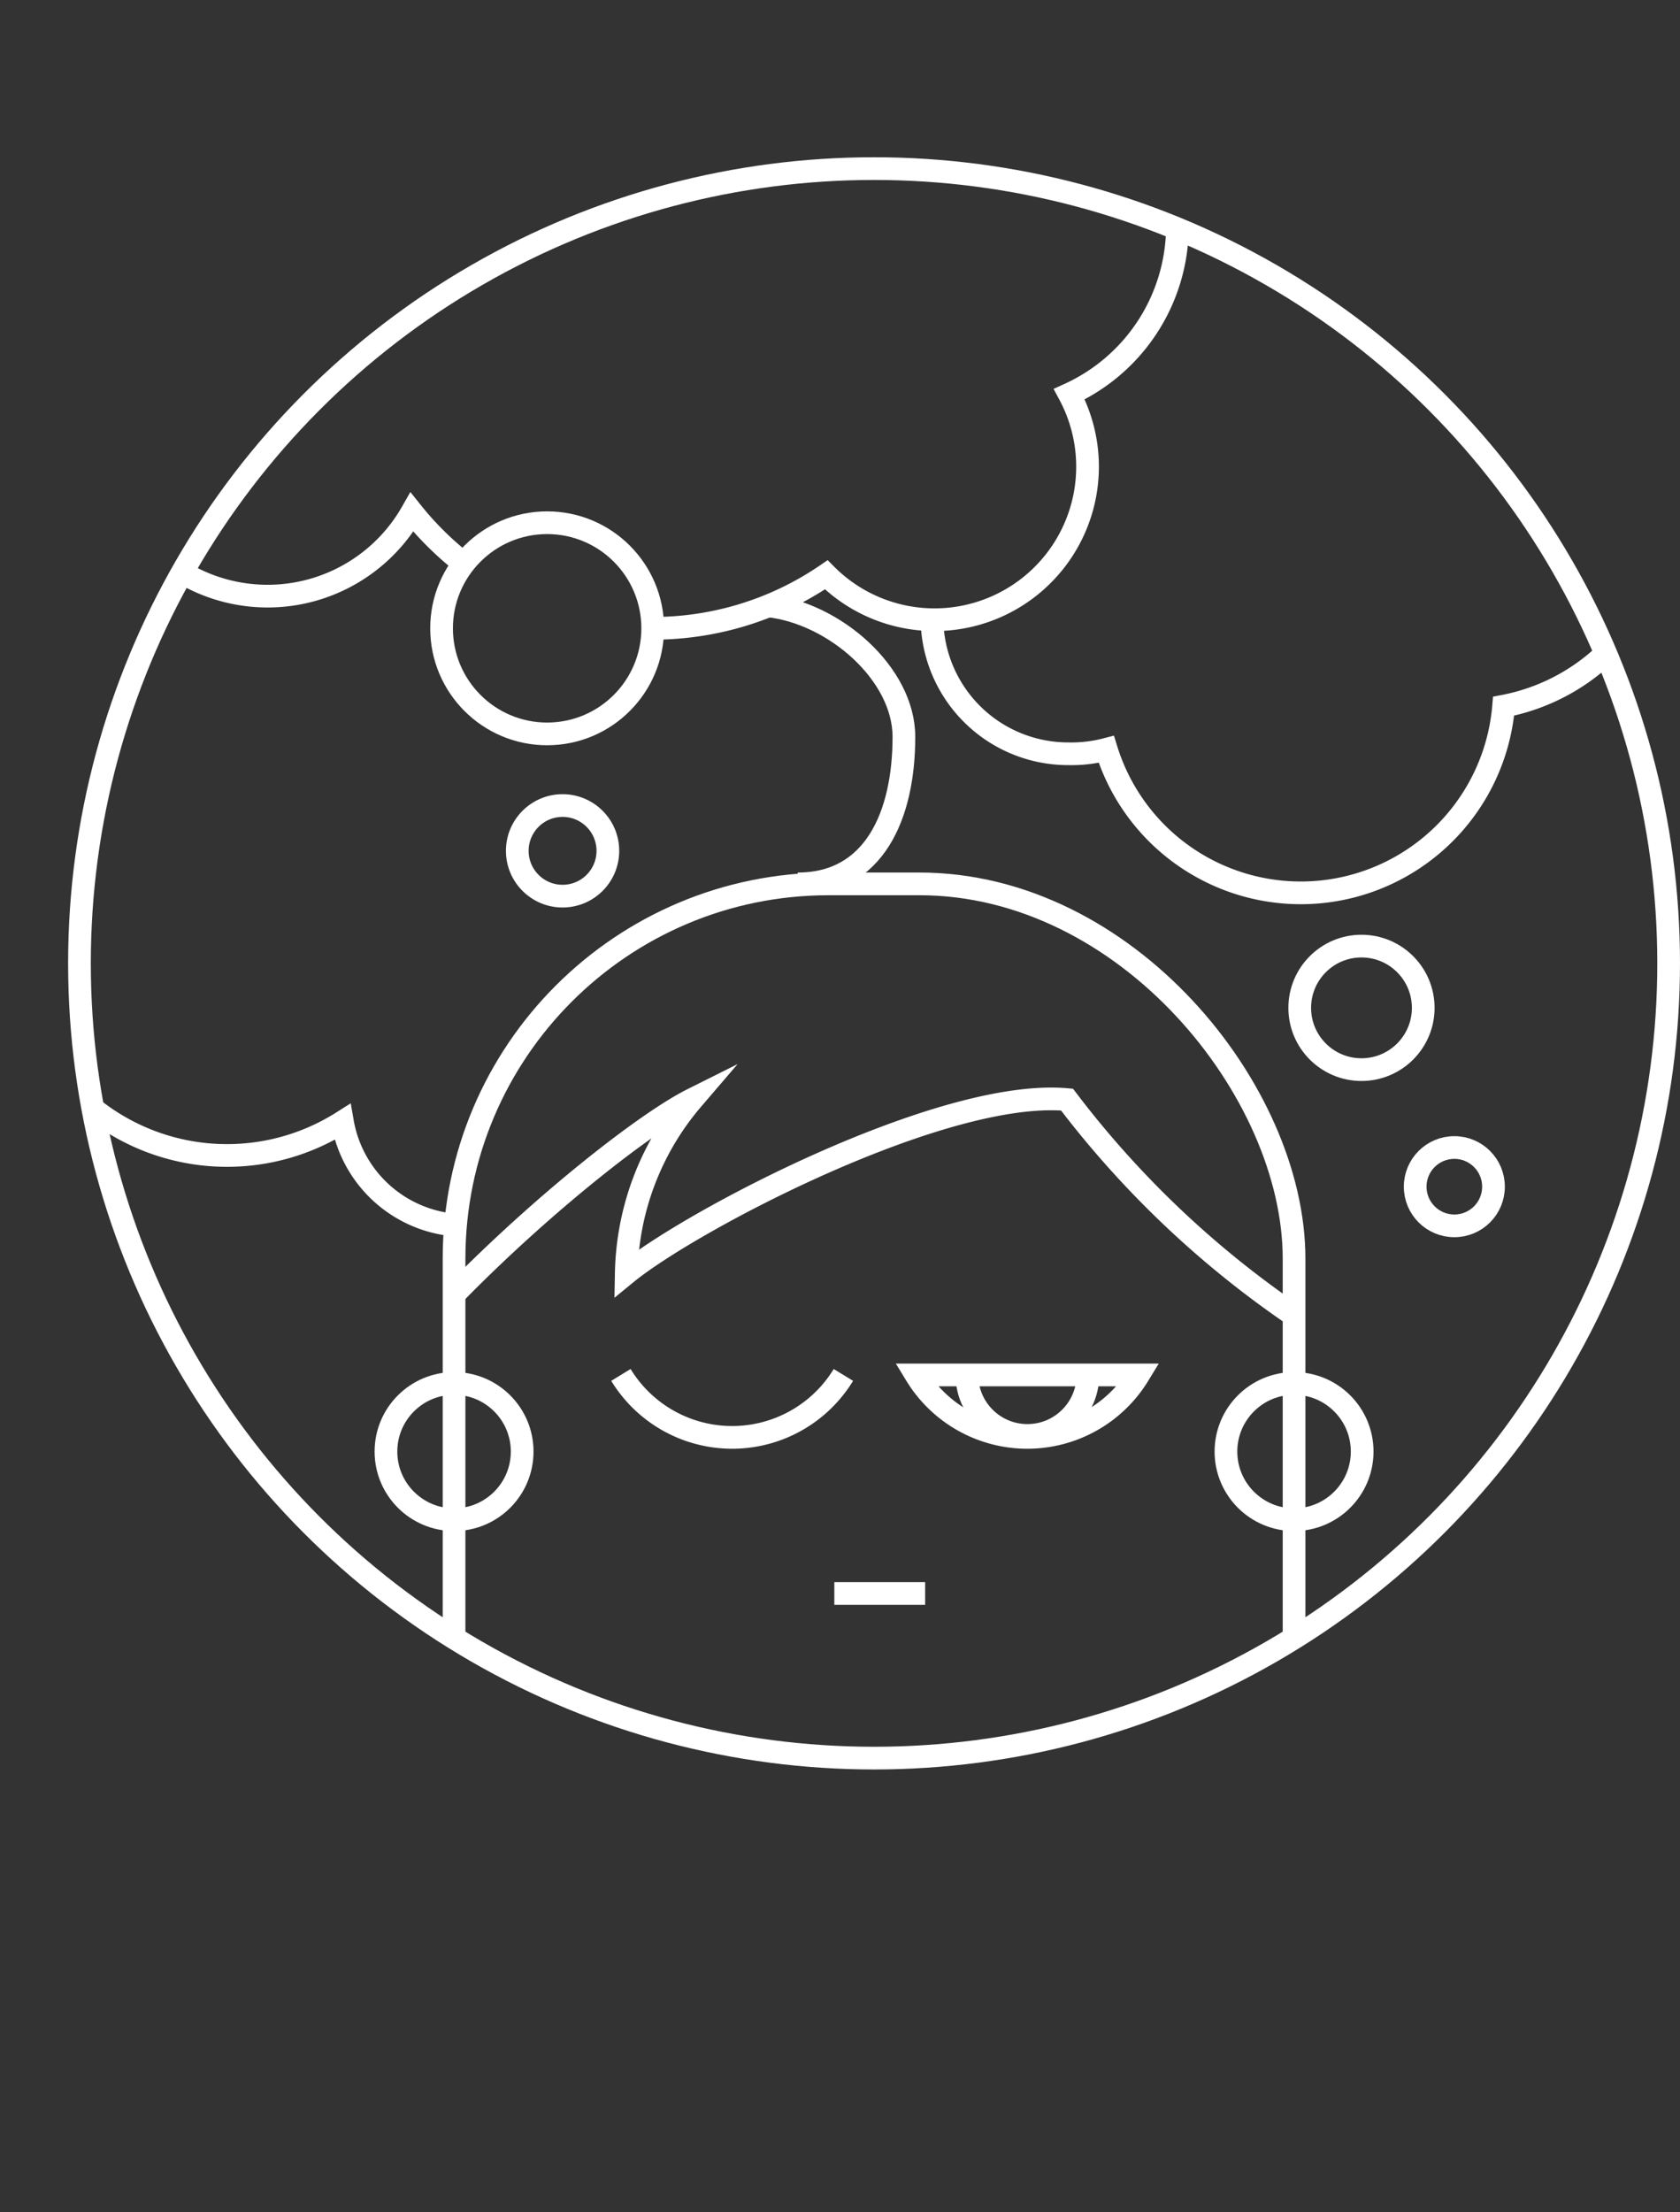 <svg xmlns="http://www.w3.org/2000/svg" xmlns:xlink="http://www.w3.org/1999/xlink" viewBox="0 0 148 194.85"><rect x="0" y="0" width="148" height="194.85" fill="#333333" stroke="none"/><defs><style>.cls-1,.cls-2{fill:none;}.cls-2{stroke:#fff;stroke-miterlimit:10;stroke-width:2px;}.cls-3{clip-path:url(#clip-path);}.cls-4{clip-path:url(#clip-path-2);}.cls-5{clip-path:url(#clip-path-3);}.cls-6{clip-path:url(#clip-path-4);}</style><clipPath id="clip-path"><circle class="cls-1" cx="77" cy="84.85" r="70"/></clipPath><clipPath id="clip-path-2"><circle class="cls-2" cx="77" cy="84.85" r="70"/></clipPath><clipPath id="clip-path-3"><rect class="cls-2" x="40" y="77.85" width="74" height="116" rx="33" ry="33"/></clipPath><clipPath id="clip-path-4"><path class="cls-2" d="M100.3,121.1a11.48,11.48,0,0,1-19.6,0Z"/></clipPath></defs><title>increase_lucid_dream</title><g id="Layer_2" data-name="Layer 2"><g id="Home_alternative" data-name="Home alternative"><g id="photosynthesis"><g class="cls-4"><g class="cls-5"><path class="cls-2" d="M40,114c8-8.17,17-15.17,21-17.17a24.25,24.25,0,0,0-5.83,15.33C60.83,107.52,83,95.85,94,96.85a85.67,85.67,0,0,0,20,19l2-34-36-13-32,5s-14,22-13,23S40,114,40,114Z"/></g><rect class="cls-2" x="40" y="77.85" width="74" height="116" rx="33" ry="33"/><path class="cls-2" d="M54.7,121.1a11.48,11.48,0,0,0,19.6,0"/><line class="cls-2" x1="81.5" y1="140.35" x2="73.5" y2="140.35"/><circle class="cls-2" cx="40" cy="127.85" r="6"/><circle class="cls-2" cx="114" cy="127.85" r="6"/><g class="cls-6"><circle class="cls-2" cx="90.51" cy="121.1" r="5.33"/></g><path class="cls-2" d="M100.3,121.1a11.48,11.48,0,0,1-19.6,0Z"/><circle class="cls-2" cx="49.56" cy="74.94" r="3.99"/><circle class="cls-2" cx="119.94" cy="88.77" r="5.44"/><circle class="cls-2" cx="128.12" cy="104.52" r="3.45"/><path class="cls-2" d="M82.1,54.39a12,12,0,0,0,12,12A12.18,12.18,0,0,0,97.46,66a17.93,17.93,0,0,0,35-3.8,17.93,17.93,0,0,0,9.6-30"/><circle class="cls-2" cx="48.2" cy="55.34" r="9.3"/><path class="cls-2" d="M1,82.82a19,19,0,0,0,29.17,16A11,11,0,0,0,41,107.94"/><path class="cls-2" d="M57.5,55.34a27.06,27.06,0,0,0,15.29-4.71A13.48,13.48,0,0,0,94.2,34.72,16.3,16.3,0,1,0,76,8.27,27.16,27.16,0,0,0,30.52,25a14.63,14.63,0,1,0,5.77,20.11,27.47,27.47,0,0,0,4.2,4.22"/><path class="cls-2" d="M67.68,53.36c5.86.66,11.95,6,11.95,11.54,0,6.93-2.63,12.95-9.35,12.95"/></g><circle class="cls-2" cx="77" cy="84.85" r="70"/></g></g></g></svg>